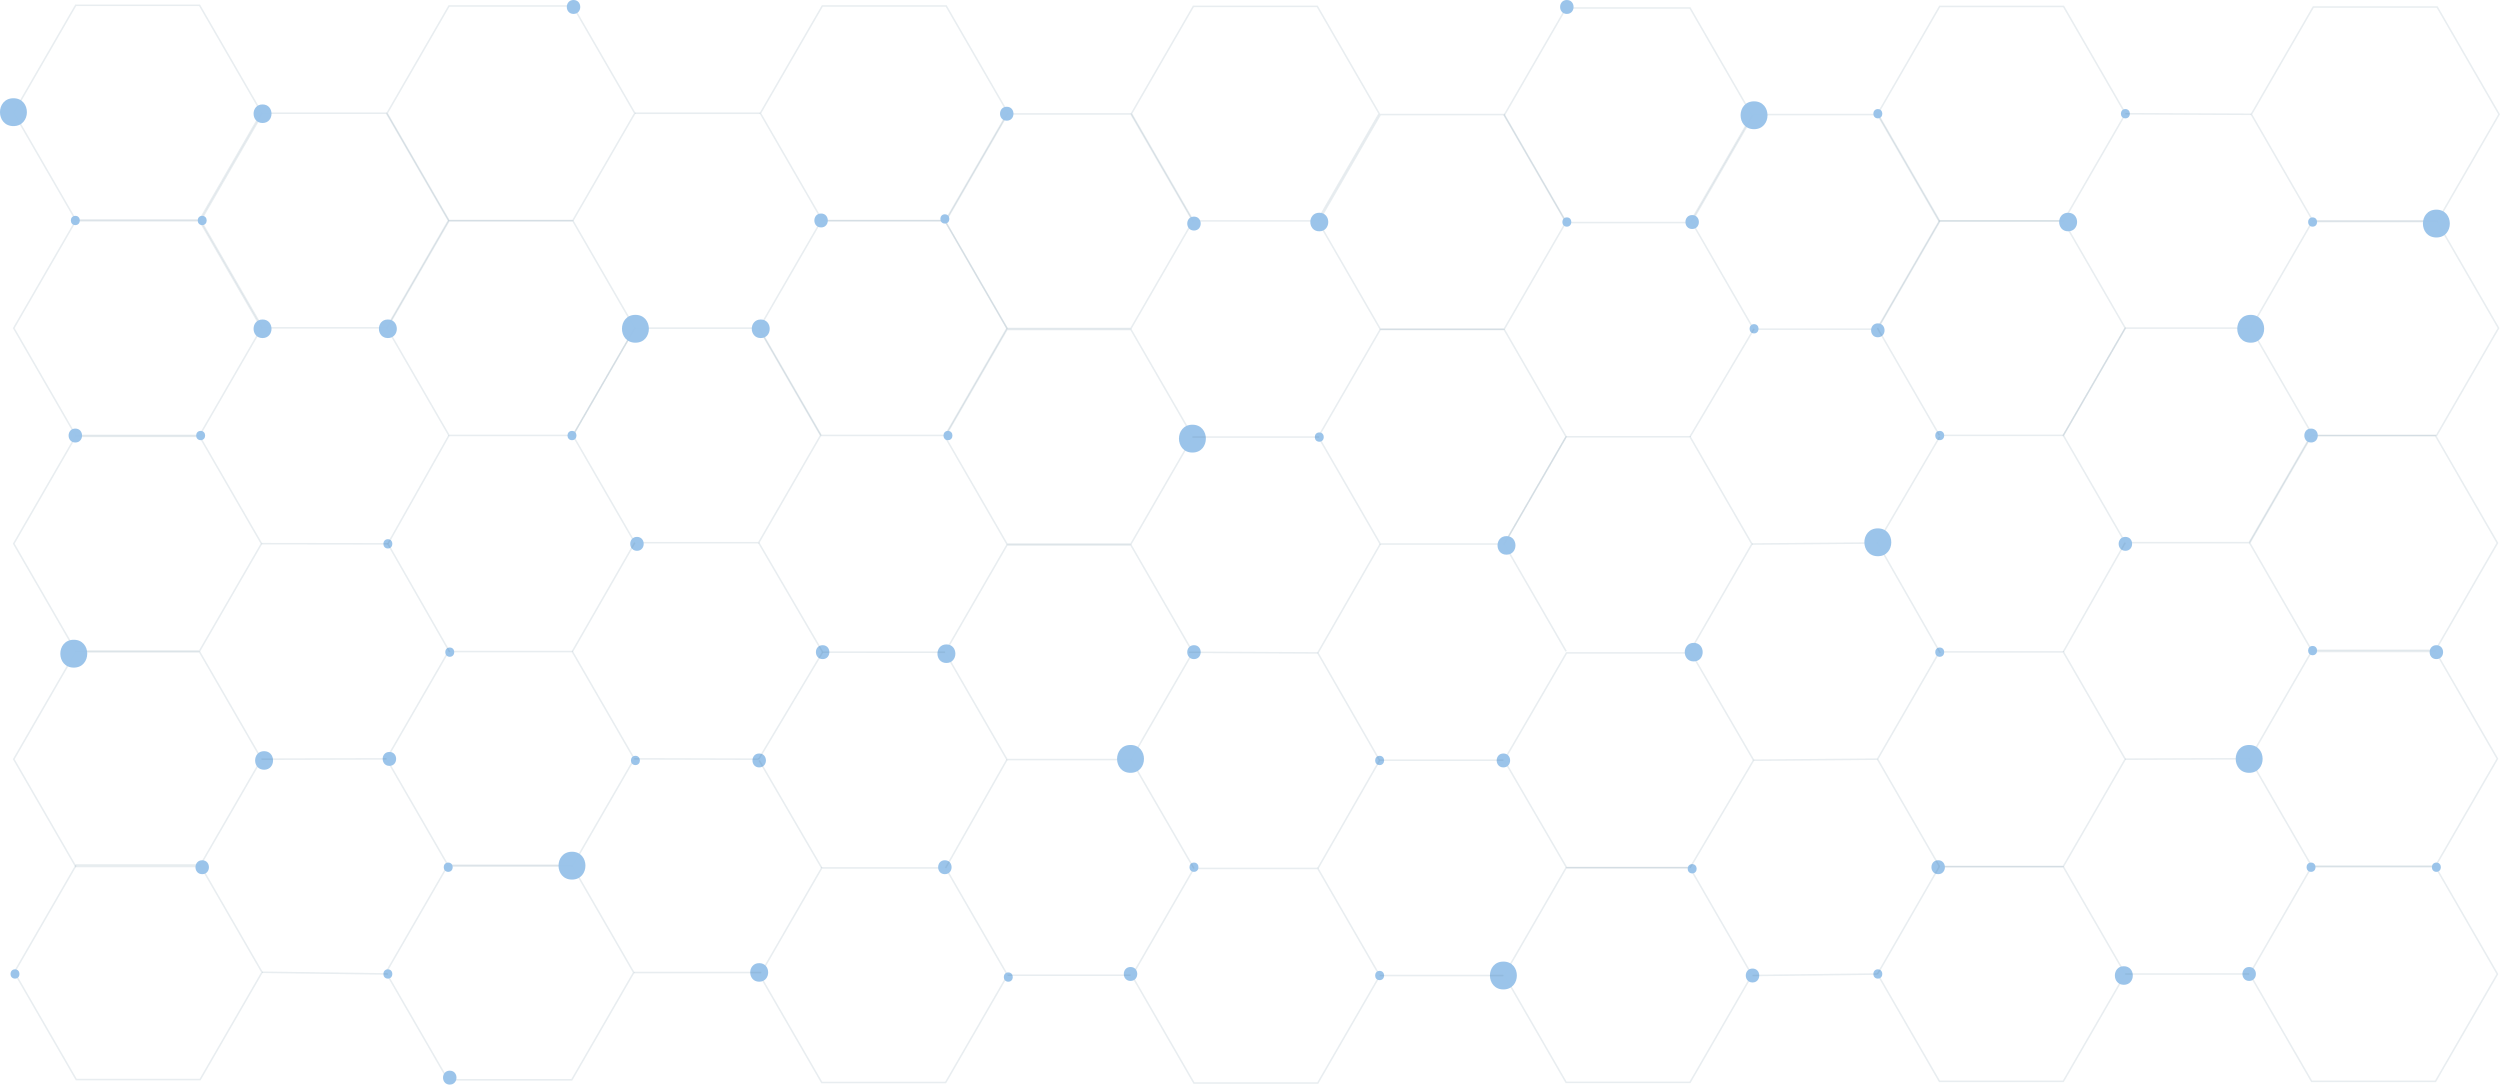 <svg id="Layer_1" data-name="Layer 1" xmlns="http://www.w3.org/2000/svg" viewBox="0 0 1615.81 701">
  <defs>
    <style>
      .cls-1, .cls-2, .cls-3 {
        fill: none;
        stroke: rgba(83, 115, 144, 0.13);
        stroke-miterlimit: 10;
      }
      .cls-2 {
        stroke-width: 1px;
      }
      .cls-3 {
        stroke-width: 1px;
      }
      .dot {
      fill: rgba(152, 195, 234, 0.97);
      }
    </style>
  </defs>
  <title>Untitled-yyy</title>
  <polygon class="cls-1" points="48.92 281.42 8.89 212.08 48.92 142.74 128.99 142.74 169.02 212.08 128.99 281.42 48.92 281.42"/>
  <polygon class="cls-1" points="290.2 142.53 250.17 73.19 290.2 3.86 370.26 3.86 410.3 73.19 370.26 142.53 290.2 142.53"/>
  <polygon class="cls-1" points="410.3 350.75 370.26 281.42 410.3 212.08 490.36 212.08 530.39 281.42 490.36 350.75 410.3 350.75"/>
  <polygon class="cls-1" points="48.92 142.12 8.89 72.78 48.92 3.44 128.99 3.44 169.02 72.78 128.99 142.12 48.92 142.12"/>
  <polygon class="cls-1" points="169.74 211.87 129.71 142.53 169.74 73.19 249.81 73.19 289.84 142.53 249.81 211.87 169.74 211.87"/>
  <polygon class="cls-1" points="530.75 281.42 490.72 212.08 530.75 142.74 610.82 142.74 650.85 212.08 610.82 281.42 530.75 281.42"/>
  <polygon class="cls-1" points="771.31 142.78 731.28 73.44 771.31 4.1 851.37 4.1 891.4 73.44 851.37 142.78 771.31 142.78"/>
  <polygon class="cls-1" points="290.2 281.42 250.17 212.08 290.2 142.74 370.26 142.74 410.3 212.08 370.26 281.42 290.2 281.42"/>
  <polygon class="cls-1" points="531.47 142.53 491.44 73.19 531.47 3.86 611.54 3.86 651.57 73.19 611.54 142.53 531.47 142.53"/>
  <polygon class="cls-1" points="48.92 560.02 8.89 490.68 48.92 421.34 128.99 421.34 169.02 490.68 128.99 560.02 48.92 560.02"/>
  <polygon class="cls-1" points="48.92 420.72 8.89 351.38 48.92 282.04 128.99 282.04 169.02 351.38 128.99 420.72 48.92 420.72"/>
  <polygon class="cls-1" points="289.84 559.81 249.81 490.47 289.84 421.13 369.9 421.13 409.94 490.47 369.9 559.81 289.84 559.81"/>
  <polygon class="cls-1" points="650.85 351.62 610.82 282.28 650.85 212.94 730.92 212.94 770.95 282.28 730.92 351.62 650.85 351.62"/>
  <polygon class="cls-1" points="892.13 212.74 852.09 143.4 892.13 74.06 972.19 74.06 1012.22 143.4 972.19 212.74 892.13 212.74"/>
  <polyline class="cls-1" points="1012.22 420.96 972.19 351.62 1012.22 282.28 1092.29 282.28 1132.32 351.62 1092.29 420.96"/>
  <polygon class="cls-1" points="650.85 212.32 610.82 142.98 650.85 73.64 730.92 73.64 770.95 142.98 730.92 212.32 650.85 212.32"/>
  <polygon class="cls-1" points="892.13 351.62 852.09 282.28 892.13 212.94 972.19 212.94 1012.22 282.28 972.19 351.62 892.13 351.62"/>
  <polygon class="cls-1" points="1133.4 212.74 1093.37 143.4 1133.4 74.06 1213.47 74.06 1253.5 143.4 1213.47 212.74 1133.4 212.74"/>
  <polygon class="cls-1" points="771.67 699.98 731.64 630.64 771.67 561.3 851.73 561.3 891.77 630.64 851.73 699.98 771.67 699.98"/>
  <polygon class="cls-1" points="1012.22 699.56 972.19 630.22 1012.22 560.88 1092.29 560.88 1132.32 630.22 1092.29 699.56 1012.22 699.56"/>
  <polygon class="cls-1" points="650.85 490.92 610.82 421.58 650.85 352.25 730.92 352.25 770.95 421.58 730.92 490.92 650.85 490.92"/>
  <polyline class="cls-2" points="1093.1 560.67 1012.49 560.67 972.19 491.34 1012.49 422 1093.1 422 1133.4 491.34"/>
  <polyline class="cls-1" points="1213.47 212.06 1253.5 142.73 1333.56 142.73 1373.6 212.06 1333.56 281.4 1253.5 281.4"/>
  <polygon class="cls-1" points="1494.05 420.29 1454.02 350.95 1494.05 281.61 1574.12 281.61 1614.15 350.95 1574.12 420.29 1494.05 420.29"/>
  <polyline class="cls-1" points="1493.69 281.4 1453.66 350.74 1373.6 350.74 1333.56 281.4 1373.6 212.06 1453.66 212.06"/>
  <polygon class="cls-1" points="1494.77 281.4 1454.74 212.06 1494.77 142.73 1574.84 142.73 1614.87 212.06 1574.84 281.4 1494.77 281.4"/>
  <polyline class="cls-3" points="1213.47 490.67 1253.5 421.33 1333.56 421.33 1373.6 490.67 1333.56 560 1253.5 560"/>
  <polygon class="cls-1" points="1494.05 698.89 1454.02 629.55 1494.05 560.21 1574.12 560.21 1614.15 629.55 1574.12 698.89 1494.05 698.89"/>
  <polyline class="cls-1" points="1253.5 560.21 1333.56 560.21 1373.6 629.55 1333.56 698.89 1253.5 698.89 1213.47 629.55"/>
  <polygon class="cls-1" points="1494.05 559.73 1454.02 490.39 1494.05 421.06 1574.12 421.06 1614.15 490.39 1574.12 559.73 1494.05 559.73"/>
  <polygon class="cls-1" points="49.28 697.74 9.25 628.4 49.28 559.06 129.35 559.06 169.38 628.4 129.35 697.74 49.28 697.74"/>
  <polygon class="cls-1" points="289.5 697.9 249.47 628.56 289.5 559.22 369.57 559.22 409.6 628.56 369.57 697.9 289.5 697.9"/>
  <polygon class="cls-1" points="531.11 699.65 491.08 630.31 531.11 560.97 611.18 560.97 651.21 630.31 611.18 699.65 531.11 699.65"/>
  <polygon class="cls-1" points="1012.22 143.84 972.19 74.5 1012.22 5.16 1092.29 5.16 1132.32 74.5 1092.29 143.84 1012.22 143.84"/>
  <polygon class="cls-1" points="1495.13 143.22 1455.1 73.88 1495.13 4.54 1575.2 4.54 1615.23 73.88 1575.2 143.22 1495.13 143.22"/>
  <polygon class="cls-1" points="1253.66 142.84 1213.63 73.5 1253.66 4.16 1333.73 4.16 1373.76 73.5 1333.73 142.84 1253.66 142.84"/>
  <path class="dot" d="M334,156c7.72,0,7.73-12,0-12s-7.73,12,0,12h0Z" transform="translate(-164.31 -76.5)"/>
  <path class="dot" d="M415,295c7.72,0,7.73-12,0-12s-7.73,12,0,12h0Z" transform="translate(-164.31 -76.5)"/>
  <path class="dot" d="M335,574c7.72,0,7.73-12,0-12s-7.73,12,0,12h0Z" transform="translate(-164.31 -76.5)"/>
  <path class="dot" d="M656,295c7.72,0,7.73-12,0-12s-7.73,12,0,12h0Z" transform="translate(-164.31 -76.5)"/>
  <path class="dot" d="M655,711c7.72,0,7.73-12,0-12s-7.73,12,0,12h0Z" transform="translate(-164.31 -76.5)"/>
  <path class="dot" d="M776,505c7.72,0,7.73-12,0-12s-7.73,12,0,12h0Z" transform="translate(-164.31 -76.5)"/>
  <path class="dot" d="M1017,226c7.72,0,7.73-12,0-12s-7.73,12,0,12h0Z" transform="translate(-164.31 -76.5)"/>
  <path class="dot" d="M1138,435c7.72,0,7.73-12,0-12s-7.73,12,0,12h0Z" transform="translate(-164.31 -76.5)"/>
  <path class="dot" d="M1259,504c7.72,0,7.73-12,0-12s-7.73,12,0,12h0Z" transform="translate(-164.31 -76.5)"/>
  <path class="dot" d="M1501,226c7.72,0,7.73-12,0-12s-7.73,12,0,12h0Z" transform="translate(-164.31 -76.5)"/>
  <path class="dot" d="M1537,713c7.72,0,7.73-12,0-12s-7.73,12,0,12h0Z" transform="translate(-164.31 -76.5)"/>
  <path class="dot" d="M212,508c11.58,0,11.6-18,0-18s-11.6,18,0,18h0Z" transform="translate(-164.31 -76.5)"/>
  <path class="dot" d="M935,369c11.58,0,11.6-18,0-18s-11.6,18,0,18h0Z" transform="translate(-164.31 -76.5)"/>
  <path class="dot" d="M1136,716c11.58,0,11.6-18,0-18s-11.6,18,0,18h0Z" transform="translate(-164.31 -76.5)"/>
  <path class="dot" d="M1739,230c11.58,0,11.6-18,0-18s-11.6,18,0,18h0Z" transform="translate(-164.31 -76.5)"/>
  <path class="dot" d="M213,222c3.86,0,3.87-6,0-6s-3.87,6,0,6h0Z" transform="translate(-164.31 -76.5)"/>
  <path class="dot" d="M295,222c3.86,0,3.87-6,0-6s-3.87,6,0,6h0Z" transform="translate(-164.31 -76.5)"/>
  <path class="dot" d="M294,361c3.86,0,3.87-6,0-6s-3.87,6,0,6h0Z" transform="translate(-164.31 -76.5)"/>
  <path class="dot" d="M415,431c3.86,0,3.87-6,0-6s-3.87,6,0,6h0Z" transform="translate(-164.31 -76.5)"/>
  <path class="dot" d="M534,361c3.86,0,3.87-6,0-6s-3.87,6,0,6h0Z" transform="translate(-164.31 -76.5)"/>
  <path class="dot" d="M775,221c3.86,0,3.87-6,0-6s-3.87,6,0,6h0Z" transform="translate(-164.31 -76.5)"/>
  <path class="dot" d="M777,361c3.86,0,3.87-6,0-6s-3.87,6,0,6h0Z" transform="translate(-164.31 -76.5)"/>
  <path class="dot" d="M575,571c3.86,0,3.87-6,0-6s-3.87,6,0,6h0Z" transform="translate(-164.31 -76.5)"/>
  <path class="dot" d="M454,640c3.86,0,3.87-6,0-6s-3.87,6,0,6h0Z" transform="translate(-164.31 -76.5)"/>
  <path class="dot" d="M415,709c3.86,0,3.87-6,0-6s-3.87,6,0,6h0Z" transform="translate(-164.31 -76.5)"/>
  <path class="dot" d="M455,501c3.86,0,3.87-6,0-6s-3.87,6,0,6h0Z" transform="translate(-164.31 -76.5)"/>
  <path class="dot" d="M174,709c3.86,0,3.87-6,0-6s-3.87,6,0,6h0Z" transform="translate(-164.31 -76.5)"/>
  <path class="dot" d="M816,711c3.86,0,3.87-6,0-6s-3.87,6,0,6h0Z" transform="translate(-164.31 -76.5)"/>
  <path class="dot" d="M1017,362c3.86,0,3.87-6,0-6s-3.87,6,0,6h0Z" transform="translate(-164.31 -76.5)"/>
  <path class="dot" d="M1056,571c3.86,0,3.87-6,0-6s-3.87,6,0,6h0Z" transform="translate(-164.31 -76.5)"/>
  <path class="dot" d="M936,640c3.86,0,3.87-6,0-6s-3.87,6,0,6h0Z" transform="translate(-164.31 -76.5)"/>
  <path class="dot" d="M1056,710c3.86,0,3.87-6,0-6s-3.87,6,0,6h0Z" transform="translate(-164.31 -76.5)"/>
  <path class="dot" d="M1258,641c3.86,0,3.87-6,0-6s-3.87,6,0,6h0Z" transform="translate(-164.31 -76.5)"/>
  <path class="dot" d="M1298,292c3.86,0,3.87-6,0-6s-3.87,6,0,6h0Z" transform="translate(-164.31 -76.5)"/>
  <path class="dot" d="M1177,223c3.86,0,3.87-6,0-6s-3.87,6,0,6h0Z" transform="translate(-164.31 -76.5)"/>
  <path class="dot" d="M1659,223c3.86,0,3.87-6,0-6s-3.87,6,0,6h0Z" transform="translate(-164.31 -76.5)"/>
  <path class="dot" d="M1538,153c3.86,0,3.87-6,0-6s-3.87,6,0,6h0Z" transform="translate(-164.31 -76.5)"/>
  <path class="dot" d="M1418,361c3.86,0,3.87-6,0-6s-3.87,6,0,6h0Z" transform="translate(-164.31 -76.5)"/>
  <path class="dot" d="M1418,501c3.86,0,3.87-6,0-6s-3.87,6,0,6h0Z" transform="translate(-164.31 -76.5)"/>
  <path class="dot" d="M1378,709c3.86,0,3.87-6,0-6s-3.87,6,0,6h0Z" transform="translate(-164.31 -76.5)"/>
  <path class="dot" d="M1658,640c3.86,0,3.87-6,0-6s-3.87,6,0,6h0Z" transform="translate(-164.31 -76.5)"/>
  <path class="dot" d="M1739,640c3.86,0,3.87-6,0-6s-3.87,6,0,6h0Z" transform="translate(-164.31 -76.5)"/>
  <path class="dot" d="M1659,500c3.86,0,3.87-6,0-6s-3.87,6,0,6h0Z" transform="translate(-164.31 -76.5)"/>
  <path class="dot" d="M1378,153c3.86,0,3.87-6,0-6s-3.87,6,0,6h0Z" transform="translate(-164.31 -76.5)"/>
  <path class="dot" d="M334,295c7.72,0,7.73-12,0-12s-7.73,12,0,12h0Z" transform="translate(-164.31 -76.5)"/>
  <path class="dot" d="M576,432.5c5.79,0,5.8-9,0-9s-5.8,9,0,9h0Z" transform="translate(-164.31 -76.5)"/>
  <path class="dot" d="M695,223.5c5.79,0,5.8-9,0-9s-5.8,9,0,9h0Z" transform="translate(-164.31 -76.5)"/>
  <path class="dot" d="M655,572.5c5.79,0,5.8-9,0-9s-5.8,9,0,9h0Z" transform="translate(-164.31 -76.5)"/>
  <path class="dot" d="M416,571.5c5.79,0,5.8-9,0-9s-5.8,9,0,9h0Z" transform="translate(-164.31 -76.5)"/>
  <path class="dot" d="M295,641.5c5.79,0,5.8-9,0-9s-5.8,9,0,9h0Z" transform="translate(-164.31 -76.5)"/>
  <path class="dot" d="M213,362.5c5.79,0,5.8-9,0-9s-5.8,9,0,9h0Z" transform="translate(-164.31 -76.5)"/>
  <path class="dot" d="M696,502.5c5.79,0,5.8-9,0-9s-5.8,9,0,9h0Z" transform="translate(-164.31 -76.5)"/>
  <path class="dot" d="M775,641.5c5.79,0,5.8-9,0-9s-5.8,9,0,9h0Z" transform="translate(-164.31 -76.5)"/>
  <path class="dot" d="M936,225.5c5.79,0,5.8-9,0-9s-5.8,9,0,9h0Z" transform="translate(-164.31 -76.5)"/>
  <path class="dot" d="M1258,224.5c5.79,0,5.8-9,0-9s-5.8,9,0,9h0Z" transform="translate(-164.31 -76.5)"/>
  <path class="dot" d="M1136,572.5c5.79,0,5.8-9,0-9s-5.8,9,0,9h0Z" transform="translate(-164.31 -76.5)"/>
  <path class="dot" d="M936,502.5c5.79,0,5.8-9,0-9s-5.8,9,0,9h0Z" transform="translate(-164.31 -76.5)"/>
  <path class="dot" d="M1378,294.5c5.79,0,5.8-9,0-9s-5.8,9,0,9h0Z" transform="translate(-164.31 -76.5)"/>
  <path class="dot" d="M1538,432.5c5.79,0,5.8-9,0-9s-5.8,9,0,9h0Z" transform="translate(-164.31 -76.5)"/>
  <path class="dot" d="M1658,362.5c5.79,0,5.8-9,0-9s-5.8,9,0,9h0Z" transform="translate(-164.31 -76.5)"/>
  <path class="dot" d="M1739,502.5c5.79,0,5.8-9,0-9s-5.8,9,0,9h0Z" transform="translate(-164.31 -76.5)"/>
  <path class="dot" d="M1618,710.5c5.79,0,5.8-9,0-9s-5.8,9,0,9h0Z" transform="translate(-164.31 -76.5)"/>
  <path class="dot" d="M1417,641.5c5.79,0,5.8-9,0-9s-5.8,9,0,9h0Z" transform="translate(-164.31 -76.5)"/>
  <path class="dot" d="M895,710.5c5.79,0,5.8-9,0-9s-5.8,9,0,9h0Z" transform="translate(-164.31 -76.5)"/>
  <path class="dot" d="M815,154.5c5.79,0,5.8-9,0-9s-5.8,9,0,9h0Z" transform="translate(-164.31 -76.5)"/>
  <path class="dot" d="M1177,85.5c5.79,0,5.8-9,0-9s-5.8,9,0,9h0Z" transform="translate(-164.31 -76.5)"/>
  <path class="dot" d="M535,85.5c5.79,0,5.8-9,0-9s-5.8,9,0,9h0Z" transform="translate(-164.31 -76.5)"/>
  <path class="dot" d="M455,777.5c5.79,0,5.8-9,0-9s-5.8,9,0,9h0Z" transform="translate(-164.31 -76.5)"/>
  <path class="dot" d="M1297,711.5c5.79,0,5.8-9,0-9s-5.8,9,0,9h0Z" transform="translate(-164.31 -76.5)"/>
  <line class="cls-1" x1="169.02" y1="351.38" x2="250.69" y2="351.5"/>
  <line class="cls-1" x1="169.38" y1="628.4" x2="250.69" y2="629.5"/>
  <line class="cls-1" x1="169.02" y1="490.68" x2="249.81" y2="490.47"/>
  <line class="cls-1" x1="250.69" y1="351.5" x2="290.2" y2="281.42"/>
  <line class="cls-1" x1="290.69" y1="421.5" x2="250.69" y2="351.5"/>
  <line class="cls-1" x1="369.9" y1="421.13" x2="410.3" y2="350.75"/>
  <line class="cls-1" x1="403.44" y1="85.07" x2="403.44" y2="85.07"/>
  <line class="cls-1" x1="490.36" y1="350.75" x2="531.69" y2="421.5"/>
  <line class="cls-1" x1="651.21" y1="630.31" x2="730.69" y2="630.31"/>
  <line class="cls-1" x1="891.69" y1="630.5" x2="971.69" y2="630.5"/>
  <line class="cls-1" x1="891.77" y1="491.34" x2="971.69" y2="491.34"/>
  <line class="cls-1" x1="410.3" y1="73.19" x2="491.44" y2="73.19"/>
  <line class="cls-1" x1="852.69" y1="282.5" x2="770.69" y2="282.5"/>
  <line class="cls-1" x1="1092.29" y1="282.28" x2="1133.69" y2="212.5"/>
  <line class="cls-1" x1="892.13" y1="351.62" x2="851.73" y2="422"/>
  <line class="cls-1" x1="1132.32" y1="351.62" x2="1213.47" y2="350.95"/>
  <line class="cls-1" x1="1213.47" y1="350.95" x2="1253.69" y2="282.28"/>
  <line class="cls-1" x1="1254.03" y1="422" x2="1213.47" y2="350.95"/>
  <line class="cls-1" x1="1455.1" y1="73.88" x2="1373.69" y2="73.5"/>
  <line class="cls-1" x1="1373.6" y1="350.74" x2="1333.56" y2="421.33"/>
  <line class="cls-1" x1="1253.5" y1="281.4" x2="1213.47" y2="212.07"/>
  <line class="cls-1" x1="1373.6" y1="490.67" x2="1454.02" y2="490.39"/>
  <line class="cls-1" x1="1373.6" y1="629.55" x2="1453.69" y2="629.5"/>
  <line class="cls-1" x1="1092.29" y1="560.88" x2="1133.4" y2="491.34"/>
  <line class="cls-1" x1="1213.47" y1="490.67" x2="1133.4" y2="491.34"/>
  <line class="cls-1" x1="1213.47" y1="629.55" x2="1132.69" y2="630.5"/>
  <line class="cls-1" x1="1253.5" y1="560" x2="1213.47" y2="629.55"/>
  <line class="cls-1" x1="1213.47" y1="490.67" x2="1253.5" y2="560"/>
  <line class="cls-1" x1="771.67" y1="561.3" x2="730.92" y2="490.92"/>
  <line class="cls-1" x1="851.73" y1="561.3" x2="891.69" y2="491.5"/>
  <line class="cls-1" x1="851.73" y1="422" x2="891.69" y2="491.5"/>
  <line class="cls-1" x1="768.43" y1="421.58" x2="851.73" y2="422"/>
  <line class="cls-1" x1="531.69" y1="421.5" x2="610.82" y2="421.58"/>
  <line class="cls-1" x1="611.18" y1="560.97" x2="650.85" y2="490.92"/>
  <line class="cls-1" x1="490.36" y1="490.68" x2="531.69" y2="421.5"/>
  <line class="cls-1" x1="409.94" y1="490.47" x2="490.36" y2="490.68"/>
  <line class="cls-1" x1="531.11" y1="560.97" x2="490.69" y2="491.5"/>
  <line class="cls-1" x1="492.09" y1="628.56" x2="409.6" y2="628.56"/>
  <path class="dot" d="M534,645c11.58,0,11.6-18,0-18s-11.6,18,0,18h0Z" transform="translate(-164.31 -76.5)"/>
  <path class="dot" d="M575,298c11.58,0,11.6-18,0-18s-11.6,18,0,18h0Z" transform="translate(-164.31 -76.5)"/>
  <path class="dot" d="M1378,436c11.58,0,11.6-18,0-18s-11.6,18,0,18h0Z" transform="translate(-164.31 -76.5)"/>
  <path class="dot" d="M173,158c11.58,0,11.6-18,0-18s-11.6,18,0,18h0Z" transform="translate(-164.31 -76.5)"/>
  <path class="dot" d="M1619,298c11.58,0,11.6-18,0-18s-11.6,18,0,18h0Z" transform="translate(-164.31 -76.5)"/>
  <path class="dot" d="M1618,576c11.58,0,11.6-18,0-18s-11.6,18,0,18h0Z" transform="translate(-164.31 -76.5)"/>
  <path class="dot" d="M1298,160c11.58,0,11.6-18,0-18s-11.6,18,0,18h0Z" transform="translate(-164.31 -76.5)"/>
  <path class="dot" d="M895,576c11.58,0,11.6-18,0-18s-11.6,18,0,18h0Z" transform="translate(-164.31 -76.5)"/>
</svg>
